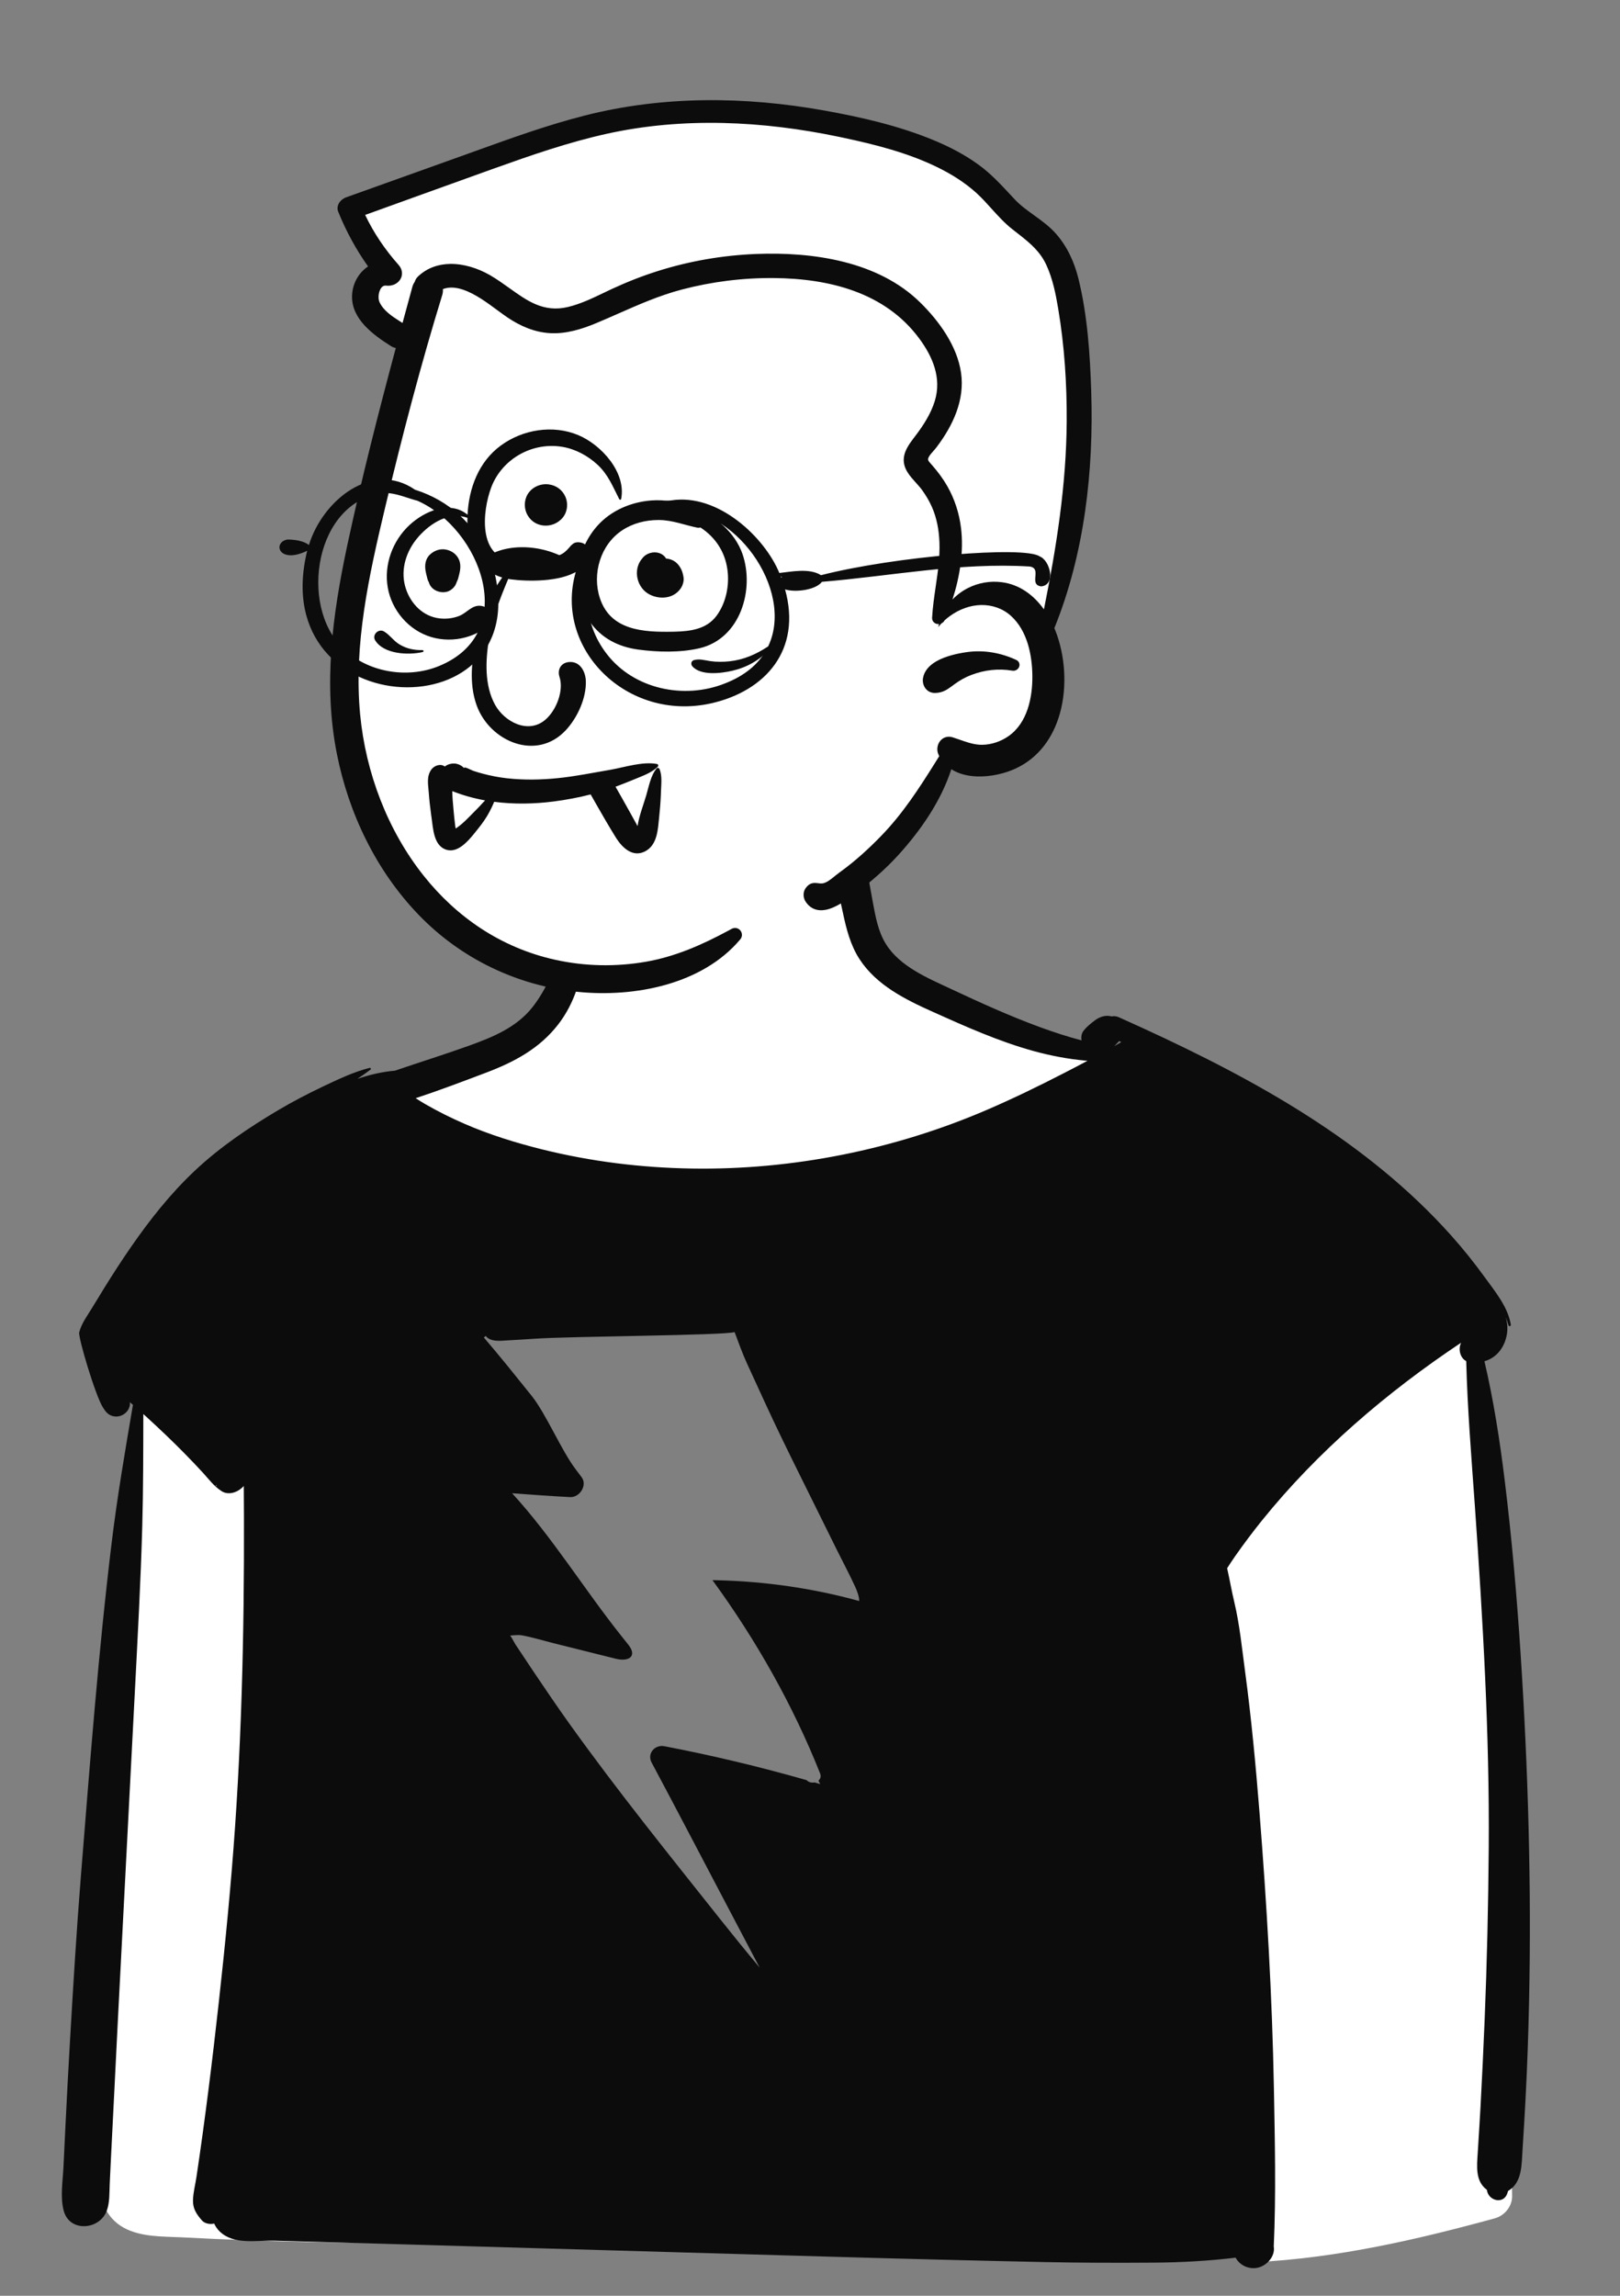 <svg width="216" height="306" viewBox="0 0 216 306" fill="none" xmlns="http://www.w3.org/2000/svg">
<rect x="0" y="0" width="216" height="306" fill="#808080" stroke="none"/>
<path fill-rule="evenodd" clip-rule="evenodd" d="M107.525 104.481C103.988 103.526 99.922 103.637 96.293 103.881C92.607 104.129 88.653 104.555 85.194 105.897C82.188 107.064 79.653 109.026 78.108 111.837C76.838 114.148 76.243 116.683 75.869 119.258C75.717 120.311 75.589 121.368 75.467 122.425L75.217 124.624C75.12 125.465 75.034 126.095 74.863 127.034C74.388 129.629 73.727 131.797 72.252 133.685C68.678 138.256 62.844 139.786 57.538 141.737C54.142 142.985 51.454 145.231 50.708 148.84C49.988 152.321 22.625 181.527 19.939 183.989L19.865 184.056C17.781 185.886 18.026 189.325 17.735 191.837C17.422 194.529 17.125 197.224 16.842 199.92C16.269 205.396 15.758 210.878 15.31 216.365C13.557 237.825 12.762 259.359 12.931 280.885L12.942 282.104C12.968 284.836 12.947 287.58 13.073 290.309C13.194 292.932 14.007 295.558 16.499 296.928C18.808 298.197 21.728 298.085 24.308 298.212L24.462 298.22C27.231 298.368 30 298.489 32.771 298.589C44.033 298.996 55.304 299.039 66.573 298.989C88.926 298.889 111.303 298.409 133.635 299.63C139.328 299.941 157.477 298.05 163.152 298.589C168.576 299.104 163.922 301.698 167.273 301.528C178.293 300.965 188.745 298.567 199.304 295.678C200.623 295.318 201.631 294.069 201.615 292.72C201.418 277.898 200.989 263.08 200.319 248.271C199.722 235.08 198.935 221.896 197.959 208.727C197.534 203.002 197.074 197.28 196.578 191.561L196.364 189.11C196.084 185.949 195.923 182.731 195.285 179.614C194.655 176.531 193.225 173.858 191.151 171.47C189.291 169.327 168.225 152.552 163.152 149.377C158.296 146.337 153.197 143.772 148.211 140.955C146.137 139.783 144.145 140.204 142.373 138.766C141.439 138.007 127.885 132.897 124.228 131.21L124.12 131.16C121.322 129.85 118.746 128.43 116.812 126.166C116.164 125.407 114.892 120.624 114.89 119.096C114.885 116.366 115.097 113.49 114.253 110.846C113.243 107.683 110.81 105.367 107.525 104.481ZM101.528 174.869L123.187 216.007H109.103L119.198 238.864H97.029L104.893 270.879L59.92 216.007H76.796L59.92 194.403H71.625L59.92 176.106L101.528 174.869Z" fill="white"/>
<path fill-rule="evenodd" clip-rule="evenodd" d="M28.773 198.002C28.823 198.05 28.876 198.099 28.926 198.151C28.868 198.071 28.818 197.989 28.773 197.907V198.002ZM70.865 186.018C72.81 188.442 74.868 193.373 76.758 195.84C77.029 196.194 77.295 196.549 77.558 196.905C78.342 197.976 77.295 199.614 76.005 199.545C73.428 199.411 70.854 199.224 68.28 199.034C73.568 204.781 77.958 211.921 82.814 218.01C83.143 218.418 83.467 218.829 83.791 219.239C85.02 220.803 83.788 221.511 82.109 221.09C81.761 221.003 81.414 220.916 81.066 220.831C78.624 220.22 76.184 219.609 73.742 219.001C72.391 218.662 71.033 218.243 69.665 217.984C69.101 217.879 68.562 217.966 68.03 217.994C68.285 218.374 68.643 219.06 68.714 219.165C69.512 220.376 70.315 221.583 71.123 222.784C72.697 225.121 74.278 227.454 75.918 229.746C82.314 238.685 89.213 247.218 96.051 255.831C97.772 257.998 99.517 260.141 101.291 262.264C101.283 262.251 101.278 262.238 101.27 262.226C99.672 259.191 98.075 256.16 96.477 253.125C93.44 247.36 90.431 241.578 87.362 235.828C87.204 235.528 87.044 235.23 86.883 234.93C86.246 233.738 87.291 232.501 88.599 232.752C94.981 233.979 101.301 235.486 107.542 237.27C107.823 237.562 108.236 237.647 108.605 237.577C108.855 237.65 109.107 237.72 109.358 237.795C109.282 237.641 109.203 237.489 109.127 237.335C109.382 237.119 109.509 236.785 109.343 236.367C105.751 227.329 100.827 218.603 94.993 210.612C95.228 210.617 95.462 210.62 95.698 210.627C102.102 210.796 108.384 211.692 114.556 213.394C114.585 212.837 114.241 211.975 114.054 211.564C113.306 209.923 112.448 208.321 111.645 206.707C110.003 203.39 108.361 200.076 106.718 196.759C105.113 193.519 103.52 190.27 102.01 186.984C101.217 185.261 100.425 183.536 99.635 181.811C98.991 180.406 98.483 178.992 97.948 177.555C96.38 178.004 76.237 178.101 71.341 178.433C70.141 178.515 68.938 178.589 67.735 178.653C66.777 178.707 65.427 178.913 64.766 178.068L64.516 178.273C66.69 180.81 68.775 183.415 70.865 186.018V186.018ZM149.507 138.897C149.407 138.853 149.31 138.809 149.212 138.766C149.162 138.835 149.102 138.899 149.039 138.963C148.881 139.12 148.725 139.289 148.562 139.443C148.878 139.263 149.194 139.081 149.507 138.897V138.897ZM8.736 283.166C8.917 279.425 9.12 275.685 9.336 271.945C9.762 264.634 10.202 257.323 10.789 250.022C11.981 235.227 13.092 220.438 14.879 205.698C15.629 199.519 16.677 193.386 17.727 187.25C17.592 187.132 17.456 187.014 17.321 186.899C17.466 188.578 15.129 189.641 13.971 187.967C13.884 187.841 13.8 187.715 13.716 187.584C12.713 186.003 10.402 178.245 10.562 177.588C10.852 176.404 11.657 175.352 12.286 174.31C12.836 173.398 13.392 172.487 13.955 171.584C15.079 169.773 16.237 167.982 17.45 166.228C19.964 162.599 22.712 159.113 25.949 156.065C29.3 152.908 33.145 150.312 37.117 147.958C39.025 146.829 40.994 145.805 42.999 144.849C44.979 143.91 47.145 142.87 49.277 142.336C49.398 142.305 49.522 142.47 49.411 142.557C48.845 142.994 48.253 143.404 47.65 143.799C49.282 143.248 50.964 142.85 52.659 142.708C55.941 141.584 59.263 140.555 62.529 139.381C65.74 138.226 68.904 136.928 71.038 134.191C72.862 131.852 74.015 128.99 74.902 126.202C75.876 123.129 76.263 119.936 77.163 116.858C77.234 116.609 77.653 116.58 77.708 116.858C78.35 120.087 78.321 123.717 77.955 126.977C77.571 130.397 76.584 133.752 74.436 136.532C71.941 139.764 68.556 141.563 64.748 142.998C61.676 144.159 58.565 145.34 55.42 146.377C55.831 146.639 56.246 146.901 56.675 147.15C58.381 148.138 60.155 149.016 61.968 149.804C65.279 151.244 68.767 152.323 72.275 153.198C78.805 154.82 85.501 155.644 92.234 155.752C105.705 155.97 119.326 153.218 131.646 147.905C135.115 146.408 138.503 144.762 141.856 143.035C142.903 142.495 143.956 141.951 145.004 141.391C144.917 141.387 144.827 141.379 144.741 141.371C142.401 141.156 140.09 140.717 137.826 140.095C133.191 138.819 128.748 136.83 124.384 134.871C120.684 133.21 116.873 131.318 114.612 127.858C113.404 126.007 112.848 123.835 112.398 121.71C111.895 119.343 111.303 116.965 110.937 114.576C110.808 113.739 111.001 112.607 111.922 112.211C112.29 112.055 112.593 111.926 113.006 111.926C113.919 111.926 114.856 112.573 115.075 113.462C115.614 115.677 115.941 117.954 116.365 120.192C116.73 122.128 117.065 124.148 118.136 125.85C120.007 128.831 123.676 130.355 126.777 131.806C130.707 133.644 134.639 135.436 138.721 136.928C140.519 137.584 142.348 138.18 144.204 138.668C144.13 138.224 144.193 137.756 144.462 137.405C144.909 136.825 145.417 136.44 145.993 135.996C146.62 135.513 147.462 135.261 148.202 135.475C148.202 135.477 148.204 135.475 148.204 135.475C148.504 135.41 148.836 135.436 149.178 135.587C150.236 136.06 151.292 136.537 152.347 137.023C167.531 143.99 182.284 152.173 193.457 164.637C195.068 166.434 196.576 168.323 197.989 170.272C199.363 172.164 201.063 174.217 201.442 176.564C201.474 176.759 201.182 176.849 201.132 176.648C201.042 176.286 200.921 175.932 200.771 175.588C201.084 176.656 201.066 177.791 200.624 178.907C200.1 180.222 199.139 181.092 197.926 181.438C199.145 186.647 199.963 191.925 200.621 197.262C201.566 204.951 202.237 212.657 202.743 220.384C203.753 235.805 204.203 251.303 203.877 266.752C203.785 271.118 203.632 275.485 203.401 279.849C203.285 282.031 203.158 284.21 203.014 286.392C202.872 288.539 202.987 290.903 201.069 292.035C201.045 292.12 201.019 292.202 200.995 292.286C200.529 293.87 198.452 293.362 198.258 291.924C198.255 291.909 198.252 291.891 198.25 291.876C196.681 290.708 196.918 288.762 197.034 286.896C197.157 284.881 197.289 282.868 197.4 280.855C197.61 276.994 197.789 273.133 197.95 269.27C198.263 261.63 198.439 253.98 198.497 246.335C198.613 231.043 197.707 215.774 196.634 200.525C196.184 194.146 195.657 187.795 195.497 181.418C194.657 180.992 194.399 179.78 194.82 178.964C184.876 185.582 175.648 193.494 168.239 202.689C167.002 204.224 165.82 205.806 164.689 207.415C164.32 207.939 163.97 208.483 163.617 209.027C163.96 210.544 164.225 212.087 164.573 213.543C165.289 216.549 165.591 219.668 166.002 222.723C166.836 228.928 167.423 235.189 167.921 241.427C168.9 253.746 169.626 266.064 169.855 278.419C169.982 285.407 170.15 292.438 169.834 299.423C170.069 300.789 168.808 302.124 167.489 302.296C166.334 302.447 165.255 301.862 164.749 300.92C161.149 301.356 157.453 301.557 153.876 301.582C149.057 301.615 144.238 301.61 139.419 301.51C129.777 301.305 120.139 301.064 110.5 300.784C91.224 300.229 71.947 299.672 52.667 299.115C47.321 298.961 41.976 298.807 36.63 298.653C34.219 298.584 31.213 299.261 29.313 297.447C28.986 297.133 28.734 296.766 28.555 296.373C27.986 296.512 27.289 296.376 26.915 295.947C26.218 295.144 25.704 294.399 25.731 293.285C25.754 292.243 26.049 291.144 26.202 290.112C26.491 288.174 26.77 286.236 27.036 284.295C27.56 280.46 28.049 276.62 28.5 272.776C29.421 264.919 30.258 257.043 30.91 249.159C32.206 233.569 32.571 217.897 32.527 202.258C32.521 200.859 32.513 199.46 32.505 198.061C32.445 198.135 32.379 198.204 32.308 198.264C32.25 198.312 32.192 198.361 32.134 198.412C31.461 198.99 30.339 199.288 29.531 198.741C28.539 198.114 27.855 197.175 27.081 196.325C26.268 195.435 25.431 194.567 24.586 193.704C22.949 192.036 21.256 190.436 19.53 188.855C19.39 188.729 19.251 188.601 19.111 188.477C19.101 193.455 19.106 198.43 18.969 203.406C18.764 210.796 18.353 218.179 17.977 225.56C17.229 240.174 16.455 254.783 15.71 269.395C15.503 273.475 15.305 277.556 15.097 281.635C14.992 283.676 14.889 285.717 14.789 287.758C14.737 288.862 14.684 289.969 14.631 291.072C14.573 292.258 14.65 293.526 14.239 294.654C13.305 297.231 9.267 297.595 8.491 294.654C8.004 292.808 8.378 290.672 8.465 288.777C8.554 286.909 8.644 285.037 8.736 283.166V283.166Z" fill="#0C0C0C"/>
<path fill-rule="evenodd" clip-rule="evenodd" d="M80.433 130.787C86.275 130.82 91.24 129.203 95.028 126.529C99.756 124.884 105.459 122.348 108.922 119.686C110.273 120.022 111.89 118.623 112.924 117.884C119.353 113.202 124.399 106.348 125.894 99.483C128.202 102.325 131.487 102.443 134.634 101.031C141.229 97.382 140.983 89.7 138.608 83.961C143.6 73.036 147.06 44.195 139.44 32.556C137.881 30.814 135.594 29.772 133.947 27.986C132.481 26.427 131.087 24.831 129.382 23.597C124.18 19.735 115.219 17.679 109.609 16.712C86.189 11.773 68.194 20.65 46.979 28.137C48.2 31.115 49.889 33.831 51.825 36.363C46.558 38.28 48.977 42.591 53.063 44.777L55.496 43.623C51.704 56.856 42.977 89.762 46.742 100.329C49.745 116.815 62.922 130.906 80.433 130.787" fill="white"/>
<path fill-rule="evenodd" clip-rule="evenodd" d="M77.048 132.206C84.634 132.966 93.645 131.217 98.702 125.207C98.853 125.027 98.92 124.823 98.924 124.626C98.928 124.408 98.853 124.196 98.723 124.032C98.586 123.859 98.391 123.739 98.168 123.7C97.981 123.667 97.766 123.688 97.546 123.809L97.081 124.061C93.627 125.922 90.04 127.508 86.126 128.187C82.097 128.886 77.993 128.808 73.999 127.92C66.724 126.304 60.836 122.179 56.503 116.741C51.666 110.673 48.763 102.969 48.022 95.266C47.125 85.929 49.206 76.65 51.359 67.61C53.621 58.112 56.093 48.661 58.966 39.321C59.052 39.04 59.076 38.777 59.051 38.534C59.898 38.211 60.799 38.3 61.697 38.596C63.337 39.136 64.97 40.353 66.332 41.358C66.826 41.722 67.284 42.061 67.697 42.336C69.386 43.464 71.233 44.275 73.297 44.402C75.445 44.535 77.55 43.884 79.501 43.069C80.492 42.655 81.467 42.226 82.438 41.798C85.203 40.581 87.935 39.375 90.921 38.591C94.922 37.541 99.052 37.024 103.196 37.061C110.591 37.127 118.008 38.983 122.54 45.084C124.376 47.554 125.573 50.395 124.64 53.444C124.132 55.103 123.173 56.609 122.128 57.994L121.769 58.466C121.195 59.226 120.696 59.984 120.546 60.79C120.42 61.465 120.519 62.18 121.013 62.963C121.324 63.456 121.72 63.898 122.119 64.339C122.406 64.656 122.694 64.974 122.942 65.315C123.441 66.004 123.884 66.746 124.231 67.519C124.91 69.034 125.198 70.663 125.258 72.305C125.331 74.287 125.046 76.226 124.762 78.168C124.561 79.545 124.361 80.923 124.28 82.318C124.266 82.561 124.342 82.743 124.449 82.877C124.58 83.041 124.77 83.145 124.988 83.173C125.054 83.182 125.122 83.183 125.19 83.178C125.157 83.312 125.127 83.447 125.101 83.582C125.238 83.41 125.384 83.243 125.539 83.081C125.548 83.076 125.558 83.071 125.568 83.066C125.727 82.981 125.861 82.851 125.946 82.684C126.165 82.486 126.396 82.299 126.638 82.122C127.9 81.204 129.373 80.66 130.852 80.642C132.276 80.624 133.705 81.097 134.803 82.097C136.986 84.083 137.625 87.326 137.648 90.109C137.671 92.951 136.997 96.362 134.456 98.126C133.437 98.834 132.193 99.259 130.939 99.272C129.9 99.282 128.905 98.923 127.926 98.581C127.624 98.476 127.323 98.371 127.024 98.276C126.683 98.168 126.372 98.175 126.102 98.254C125.797 98.343 125.538 98.527 125.345 98.772C125.152 99.017 125.026 99.323 124.987 99.643C124.949 99.954 124.992 100.276 125.127 100.566C125.161 100.639 125.197 100.71 125.234 100.78L124.675 101.676C122.535 105.098 120.359 108.458 117.504 111.399C115.865 113.088 114.129 114.681 112.224 116.076L111.949 116.275C111.784 116.392 111.602 116.538 111.407 116.693C110.852 117.136 110.186 117.731 109.564 117.754C109.38 117.761 109.218 117.739 109.072 117.72C108.718 117.675 108.421 117.661 108.129 117.777C107.894 117.871 107.651 118.045 107.4 118.405C107.231 118.649 107.144 118.955 107.144 119.265C107.144 119.577 107.232 119.889 107.389 120.135C107.712 120.645 108.104 120.961 108.529 121.141C109.002 121.341 109.526 121.371 110.07 121.273C111.41 121.029 112.894 119.946 113.838 119.239L114.021 119.103C116.113 117.546 118.096 115.824 119.839 113.898C122.807 110.618 125.473 106.753 126.843 102.53C127.808 103.148 129 103.442 130.247 103.488C132.063 103.556 133.986 103.1 135.402 102.444C138.524 101 140.421 98.269 141.309 95.129C142.341 91.481 142.006 87.288 140.7 84.011C140.662 83.916 140.622 83.821 140.581 83.725C144.604 73.786 145.84 62.749 145.496 52.142C145.335 47.177 144.988 41.968 143.787 37.126C143.249 34.956 142.314 32.889 140.82 31.18C139.969 30.206 138.924 29.447 137.875 28.691C136.966 28.036 136.054 27.382 135.286 26.564L134.923 26.176C134.844 26.091 134.766 26.007 134.688 25.923C133.362 24.497 132.071 23.114 130.462 21.946C128.596 20.59 126.537 19.53 124.398 18.649C119.789 16.752 114.829 15.614 109.921 14.734C99.305 12.831 88.406 12.737 77.92 15.412C73.045 16.656 68.313 18.359 63.589 20.059C63.151 20.217 62.712 20.375 62.274 20.533C58.603 21.851 54.93 23.164 51.257 24.476C49.55 25.086 47.844 25.696 46.137 26.307C45.767 26.44 45.404 26.725 45.197 27.08C44.996 27.426 44.936 27.829 45.099 28.231C46.146 30.819 47.467 33.247 49.076 35.515C48.517 35.885 48.041 36.379 47.681 36.956C47.226 37.686 46.957 38.55 46.938 39.467C46.877 42.537 49.742 44.619 52.119 46.124C52.34 46.265 52.56 46.348 52.772 46.386C50.469 54.974 48.264 63.592 46.391 72.279L46.262 72.881C44.332 81.971 43.087 91.249 44.912 100.46C46.483 108.392 50.134 116.047 55.839 121.956C61.43 127.748 68.932 131.393 77.048 132.206ZM126.996 79.911C127.99 76.837 128.516 73.492 128.136 70.376C127.897 68.417 127.293 66.531 126.31 64.804C125.746 63.816 125.06 62.9 124.311 62.038L124.053 61.748C123.922 61.6 123.792 61.464 123.752 61.294C123.728 61.195 123.752 61.087 123.814 60.957C123.95 60.671 124.204 60.395 124.442 60.125C124.594 59.953 124.741 59.785 124.865 59.622C127.042 56.748 128.666 53.326 128.138 49.681C127.623 46.126 125.234 42.811 122.69 40.313C117.089 34.813 108.405 33.549 100.798 33.852C96.37 34.029 91.948 34.79 87.731 36.12C85.652 36.775 83.618 37.574 81.642 38.489L81.205 38.694C80.969 38.806 80.733 38.919 80.497 39.032C78.953 39.77 77.402 40.516 75.726 40.918C72.451 41.702 70.23 40.05 67.896 38.385C67.096 37.814 66.283 37.235 65.42 36.727L65.242 36.625C63.685 35.744 61.822 35.152 60.032 35.178C58.477 35.201 56.978 35.685 55.757 36.829C55.506 37.065 55.362 37.321 55.294 37.576C55.159 37.761 55.05 37.981 54.979 38.241C54.541 39.842 54.106 41.444 53.672 43.047L53.317 42.824C52.266 42.158 51.123 41.397 50.607 40.282C50.408 39.854 50.436 39.139 50.687 38.614C50.774 38.43 50.89 38.267 51.05 38.165C51.166 38.091 51.306 38.056 51.469 38.069C51.865 38.119 52.229 38.063 52.538 37.935C52.893 37.789 53.177 37.547 53.361 37.257C53.55 36.959 53.635 36.609 53.589 36.246C53.55 35.934 53.412 35.608 53.139 35.302C51.346 33.286 49.836 31.062 48.688 28.648L56.281 25.908C58.988 24.931 61.695 23.956 64.404 22.985L65.887 22.453C70.813 20.691 75.767 18.969 80.889 17.835C91.069 15.58 101.685 16.11 111.837 18.232L112.45 18.362C116.71 19.268 121.028 20.364 124.938 22.269C126.857 23.204 128.681 24.342 130.248 25.778C130.94 26.413 131.566 27.108 132.191 27.801C133.068 28.774 133.946 29.743 134.989 30.562L135.957 31.318C137.397 32.45 138.695 33.552 139.508 35.307C140.357 37.142 140.763 39.169 141.093 41.143C141.928 46.118 142.257 51.172 142.226 56.211C142.173 64.672 140.855 72.96 139.19 81.219C137.854 79.355 135.977 77.909 133.569 77.601C131.999 77.4 130.442 77.686 129.092 78.363C128.312 78.754 127.601 79.277 126.996 79.911V79.911ZM129.52 89.958C131.278 89.293 133.125 89.076 134.986 89.393C135.181 89.426 135.367 89.387 135.523 89.298C135.681 89.209 135.806 89.067 135.874 88.91C135.952 88.728 135.956 88.532 135.887 88.358C135.827 88.207 135.713 88.06 135.502 87.962C133.488 87.024 131.248 86.611 129.025 86.905L128.806 86.935C127.669 87.1 126.071 87.446 124.873 88.127C123.932 88.662 123.243 89.399 123.071 90.362C122.982 90.865 123.11 91.389 123.406 91.769C123.693 92.136 124.132 92.381 124.699 92.365C125.7 92.337 126.293 91.924 127.006 91.39C127.093 91.325 127.182 91.259 127.274 91.191C127.963 90.688 128.716 90.261 129.52 89.958Z" fill="#0C0C0C"/>
<path fill-rule="evenodd" clip-rule="evenodd" d="M87.603 101.83C85.694 101.471 83.319 102.254 81.416 102.597L81.274 102.622C78.965 103.015 76.662 103.49 74.328 103.722C72.099 103.945 69.824 103.984 67.595 103.735C66.525 103.614 65.464 103.41 64.424 103.136C63.979 103.019 63.538 102.888 63.102 102.742L63.053 102.724C62.733 102.595 61.867 102.109 61.877 102.38C61.634 102.106 61.298 101.912 60.93 101.817C60.411 101.684 59.744 101.809 59.309 102.167C58.743 101.73 57.895 102.044 57.515 102.567C56.865 103.464 57.077 104.516 57.161 105.557L57.168 105.649C57.239 106.63 57.348 107.604 57.483 108.578L57.542 108.995C57.752 110.436 57.81 112.811 59.599 113.283C61.015 113.657 62.31 112.237 63.222 111.11L63.722 110.485C64.313 109.753 64.85 109 65.283 108.168C65.48 107.789 65.671 107.401 65.835 107.008C65.856 106.959 65.872 106.914 65.887 106.87C68.512 107.214 71.199 107.165 73.83 106.827C75.496 106.612 77.138 106.303 78.754 105.887L79.484 107.173C80.337 108.672 81.203 110.167 82.113 111.633L82.183 111.744C83.035 113.066 84.462 114.39 86.148 113.4C87.657 112.514 87.721 110.498 87.88 108.994C87.986 107.989 88.072 106.977 88.113 105.967L88.128 105.534C88.155 104.555 88.319 103.419 87.933 102.503C87.877 102.37 87.68 102.267 87.562 102.407C86.755 103.364 86.511 104.846 86.162 106.02C85.774 107.326 85.213 108.753 85.011 110.108L84.955 110.012V110.012C84.756 109.644 84.553 109.278 84.35 108.913L83.739 107.816C83.191 106.827 82.634 105.843 82.071 104.861C82.713 104.626 83.35 104.373 83.984 104.116L85.423 103.529C86.245 103.191 87.083 102.808 87.701 102.192C87.811 102.083 87.772 101.862 87.603 101.83ZM60.304 105.447C61.722 106.009 63.189 106.415 64.682 106.684C64.586 106.78 64.49 106.876 64.4 106.977C64.049 107.374 63.676 107.755 63.301 108.132L63.076 108.357C62.502 108.932 61.639 109.878 60.758 110.429L60.711 110.18C60.703 110.137 60.697 110.1 60.694 110.071L60.6 109.255C60.585 109.119 60.57 108.982 60.556 108.846C60.48 108.11 60.42 107.372 60.357 106.634C60.324 106.245 60.316 105.846 60.304 105.447ZM77.084 57.989C73.707 56.582 69.699 57.247 66.79 59.372C63.814 61.546 62.512 65.082 62.34 68.609C59.986 66.649 56.597 68.132 54.614 69.969C52.326 72.089 51.169 75.288 51.703 78.324C52.234 81.349 54.479 84.018 57.516 84.918C58.969 85.349 60.589 85.359 62.05 84.958C62.547 84.822 63.155 84.611 63.717 84.317C63.685 84.442 63.652 84.569 63.622 84.694C62.892 87.705 62.479 91.09 63.573 94.067C65.332 98.852 71.58 101.531 75.481 97.284C77.012 95.616 78.203 93.005 78.11 90.732C78.061 89.537 77.368 88.155 75.935 88.236C74.825 88.299 74.298 89.205 74.582 90.165L74.6 90.22C75.202 92.054 74.174 94.705 72.684 95.956C70.4 97.874 67.266 96.204 66.017 93.955C64.561 91.333 64.738 87.972 65.204 85.12C65.661 82.319 66.679 79.757 67.761 77.165C67.876 77.186 67.992 77.204 68.111 77.22C70.262 77.505 74.638 77.612 77.015 76.093C76.759 78.438 77.26 80.853 78.626 82.839C80.149 85.052 82.442 86.224 85.112 86.582C87.704 86.932 90.71 87.002 93.269 86.403C98.72 85.127 100.642 78.564 98.993 73.826C98.018 71.023 95.297 68.503 92.273 67.866C90.715 66.867 88.622 66.57 86.824 66.707C84.138 66.911 81.493 68.043 79.695 70.031C79.007 70.79 78.442 71.65 78.007 72.57C77.86 72.457 77.69 72.373 77.497 72.329C77.196 72.26 76.933 72.244 76.639 72.346C76.492 72.396 76.281 72.575 76.154 72.691L75.863 73.023C75.507 73.428 75.169 73.768 74.535 74.019C72.768 74.721 70.371 74.873 68.493 74.73C63.703 74.364 64.306 68.175 65.486 64.996C66.884 61.23 70.89 58.887 74.965 59.556C76.716 59.843 78.387 60.752 79.669 61.94C81.1 63.266 81.712 64.868 82.571 66.546C82.621 66.646 82.797 66.624 82.819 66.515C83.524 62.975 80.179 59.279 77.084 57.989ZM102.597 86.526C102.743 86.359 102.552 86.066 102.343 86.204C100.817 87.216 99.119 87.946 97.273 88.144C96.406 88.236 95.532 88.243 94.668 88.113C93.933 88.002 93.27 87.783 92.535 87.981C92.144 88.086 92.073 88.528 92.312 88.806C93.422 90.094 96.153 89.75 97.642 89.404C99.568 88.958 101.314 87.997 102.597 86.526ZM51.217 84.174C50.468 83.721 49.575 84.618 50.019 85.343C51.157 87.203 54.455 87.354 56.369 86.909C56.519 86.874 56.485 86.645 56.333 86.649C55.233 86.676 54.239 86.47 53.291 85.91C52.482 85.432 51.999 84.647 51.217 84.174ZM87.793 69.311L87.943 69.312C89.693 69.34 91.295 69.99 92.981 70.334C93.121 70.363 93.261 70.349 93.388 70.303C95.441 71.64 96.857 73.74 97.049 76.505C97.182 78.42 96.703 80.506 95.537 82.077C94.21 83.866 92.073 84.142 89.968 84.195L89.754 84.2C85.775 84.276 81.397 84.046 79.979 79.707C78.929 76.496 80.05 72.598 82.974 70.674C84.394 69.74 86.09 69.309 87.793 69.311ZM55.735 71.614L55.851 71.481C57.412 69.734 59.887 68.144 62.326 69.023L62.319 69.317C62.318 69.367 62.318 69.416 62.318 69.465C62.325 72.837 63.665 75.985 66.959 76.975C66.075 78.204 65.365 79.568 64.797 80.984C64.596 80.856 64.352 80.775 64.069 80.747C62.91 80.632 62.245 81.694 61.24 82.091C60.299 82.462 59.231 82.558 58.237 82.366C56.064 81.947 54.539 80.118 54.005 78.09C53.401 75.797 54.199 73.393 55.735 71.614ZM88.821 74.452C88.096 73.258 86.308 73.431 85.592 74.484L85.557 74.536L85.55 74.527C84.356 76.035 84.933 78.419 86.666 79.267C88.057 79.947 89.825 79.769 90.749 78.445C90.957 78.148 91.09 77.799 91.138 77.446C91.171 77.205 91.152 76.965 91.097 76.726L91.111 76.782C91.084 76.661 91.04 76.472 91.029 76.427C90.907 75.94 90.614 75.418 90.247 75.066C89.87 74.703 89.345 74.482 88.821 74.452ZM59.035 73.212C58.393 73.212 57.824 73.474 57.36 73.889C56.7 74.48 56.608 75.33 56.751 76.137C56.794 76.383 56.854 76.621 56.917 76.863L56.971 77.082C56.981 77.119 56.991 77.155 57.003 77.191C57.042 77.341 57.105 77.478 57.18 77.61C57.454 78.607 58.566 79.102 59.546 78.885C60.007 78.782 60.467 78.409 60.701 78.018C60.779 77.889 60.833 77.761 60.871 77.632L61.062 77.191V77.191C61.098 77.085 61.12 76.971 61.149 76.863C61.213 76.621 61.275 76.383 61.319 76.137C61.471 75.303 61.35 74.513 60.71 73.889C60.281 73.47 59.642 73.212 59.035 73.212ZM73.175 64.565C72.061 64.419 70.926 64.925 70.35 65.885C69.849 66.72 69.852 67.842 70.35 68.677L70.392 68.747V68.747C71.311 70.284 73.452 70.481 74.74 69.294L74.803 69.236V69.236C75.632 68.473 75.818 67.207 75.389 66.216C74.997 65.309 74.175 64.696 73.175 64.565Z" fill="#0C0C0C"/>
<path fill-rule="evenodd" clip-rule="evenodd" d="M45.716 86.373C48.912 89.593 54.246 90.517 58.498 88.79C69.415 84.341 64.071 70.466 55.652 66.74C54.6 66.484 53.196 65.878 51.915 65.74C51.799 65.685 51.547 65.845 51.241 65.694C41.958 66.704 39.844 80.76 45.716 86.373M80.927 87.197C84.511 91.833 91.174 93.264 96.618 91.108C107.373 86.977 103.559 74.674 96.201 69.85C80.656 64.153 74.238 78.648 80.927 87.197M104.242 76.924C104.252 76.919 104.262 76.917 104.272 76.912C104.215 76.888 104.158 76.864 104.102 76.839C104.12 76.886 104.14 76.932 104.158 76.979C104.186 76.96 104.21 76.938 104.242 76.924M38.317 71.912C39.195 71.914 40.462 72.055 41.189 72.648C42.98 66.756 49.592 61.303 55.343 65.279C59.871 66.7 63.231 69.85 65.141 74.038C68.585 72.04 73.999 72.893 76.985 75.535C78.941 69.232 83.754 67.025 89.483 66.7C95.735 65.701 101.967 71.623 103.912 76.374C105.529 76.195 107.945 75.693 109.466 76.666C119.338 74.141 136.597 72.749 138.604 74.152C140.034 74.687 140.819 77.98 138.821 78.158C137.081 77.916 139.025 75.745 137.27 75.508C127.92 74.943 118.844 76.779 109.593 77.55C108.767 78.633 106.098 78.996 104.675 78.561C106.917 86.62 102.076 92.104 94.824 93.746C83.594 96.262 73.823 86.464 76.76 76.272C73.358 74.622 69.445 74.693 65.739 75.562C71.932 97.791 35.226 96.793 40.959 73.41C37.144 75.261 36.316 72.285 38.317 71.912" fill="#0C0C0C"/>
</svg>
